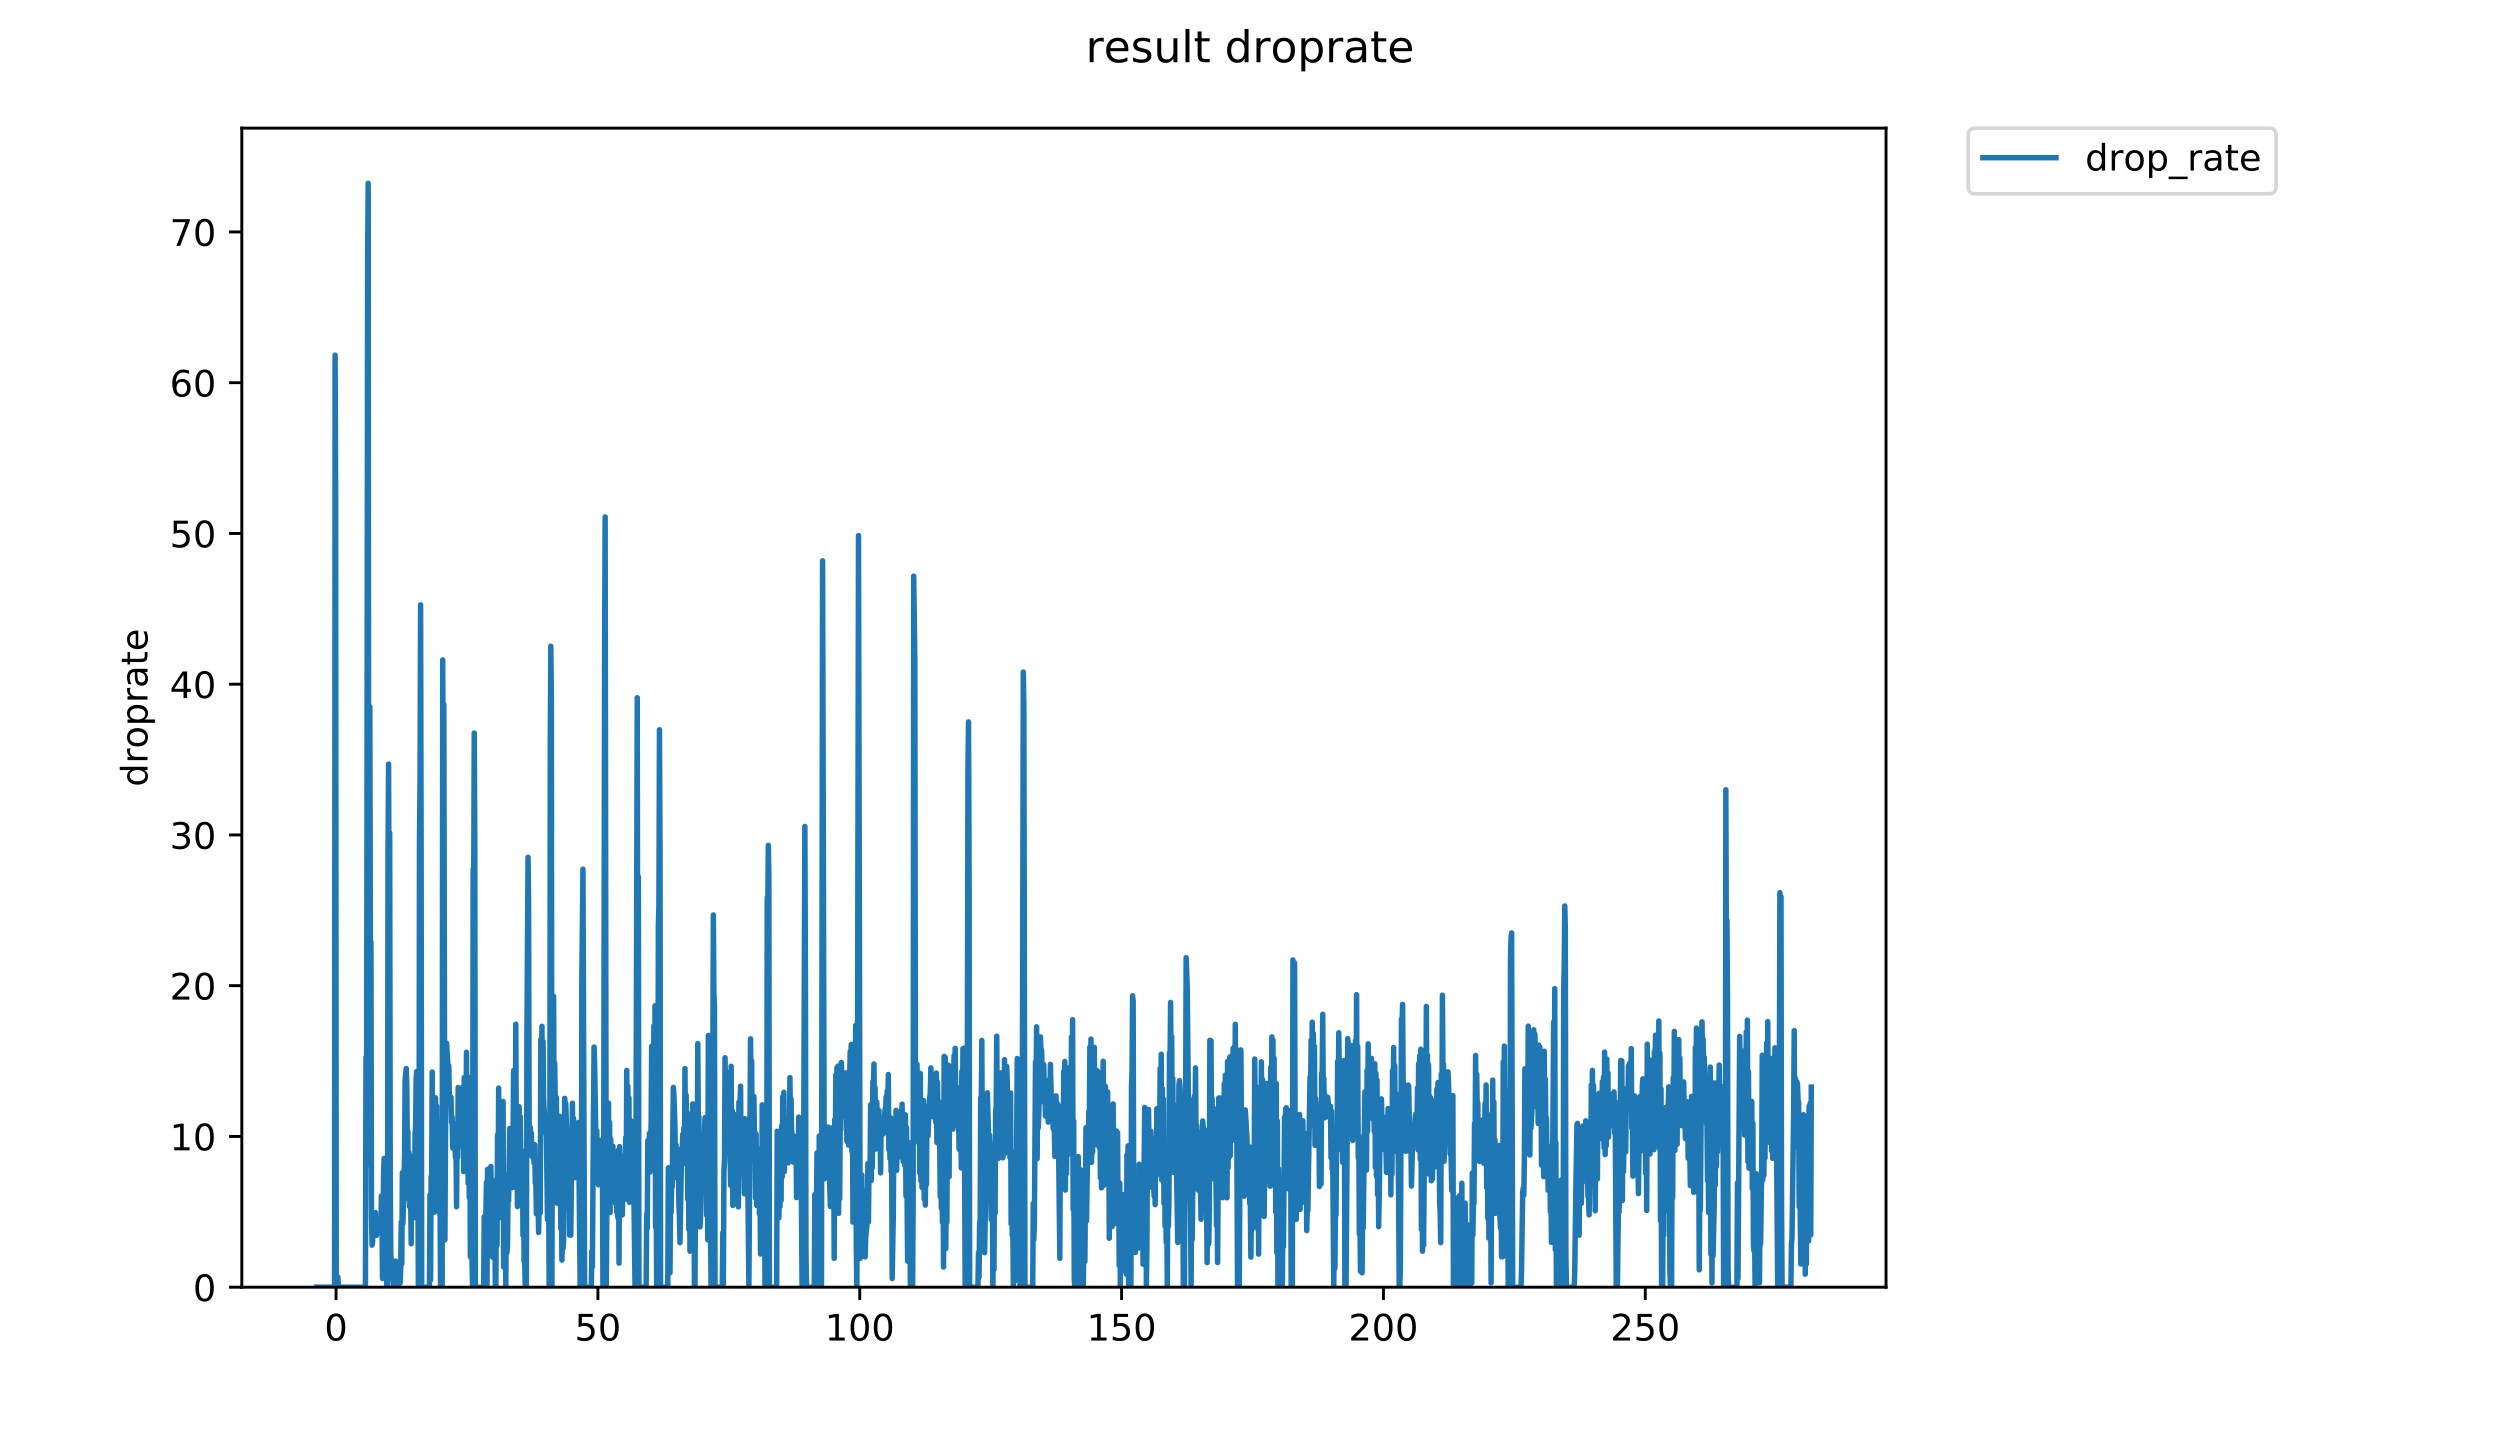 <?xml version="1.0" encoding="utf-8" standalone="no"?>
<!DOCTYPE svg PUBLIC "-//W3C//DTD SVG 1.1//EN"
  "http://www.w3.org/Graphics/SVG/1.1/DTD/svg11.dtd">
<!-- Created with matplotlib (https://matplotlib.org/) -->
<svg height="396pt" version="1.1" viewBox="0 0 684 396" width="684pt" xmlns="http://www.w3.org/2000/svg" xmlns:xlink="http://www.w3.org/1999/xlink">
 <defs>
  <style type="text/css">
*{stroke-linecap:butt;stroke-linejoin:round;}
  </style>
 </defs>
 <g id="figure_1">
  <g id="patch_1">
   <path d="M 0 396 
L 684 396 
L 684 0 
L 0 0 
z
" style="fill:#ffffff;"/>
  </g>
  <g id="axes_1">
   <g id="patch_2">
    <path d="M 66.159 352.174 
L 516.019 352.174 
L 516.019 35.062 
L 66.159 35.062 
z
" style="fill:#ffffff;"/>
   </g>
   <g id="matplotlib.axis_1">
    <g id="xtick_1">
     <g id="line2d_1">
      <defs>
       <path d="M 0 0 
L 0 3.5 
" id="m657ccd8688" style="stroke:#000000;stroke-width:0.8;"/>
      </defs>
      <g>
       <use style="stroke:#000000;stroke-width:0.8;" x="91.944" xlink:href="#m657ccd8688" y="352.174"/>
      </g>
     </g>
     <g id="text_1">
      <!-- 0 -->
      <defs>
       <path d="M 31.781 66.406 
Q 24.172 66.406 20.328 58.906 
Q 16.5 51.422 16.5 36.375 
Q 16.5 21.391 20.328 13.891 
Q 24.172 6.391 31.781 6.391 
Q 39.453 6.391 43.281 13.891 
Q 47.125 21.391 47.125 36.375 
Q 47.125 51.422 43.281 58.906 
Q 39.453 66.406 31.781 66.406 
z
M 31.781 74.219 
Q 44.047 74.219 50.516 64.516 
Q 56.984 54.828 56.984 36.375 
Q 56.984 17.969 50.516 8.266 
Q 44.047 -1.422 31.781 -1.422 
Q 19.531 -1.422 13.062 8.266 
Q 6.594 17.969 6.594 36.375 
Q 6.594 54.828 13.062 64.516 
Q 19.531 74.219 31.781 74.219 
z
" id="DejaVuSans-48"/>
      </defs>
      <g transform="translate(88.762 366.773)scale(0.1 -0.1)">
       <use xlink:href="#DejaVuSans-48"/>
      </g>
     </g>
    </g>
    <g id="xtick_2">
     <g id="line2d_2">
      <g>
       <use style="stroke:#000000;stroke-width:0.8;" x="163.585" xlink:href="#m657ccd8688" y="352.174"/>
      </g>
     </g>
     <g id="text_2">
      <!-- 50 -->
      <defs>
       <path d="M 10.797 72.906 
L 49.516 72.906 
L 49.516 64.594 
L 19.828 64.594 
L 19.828 46.734 
Q 21.969 47.469 24.109 47.828 
Q 26.266 48.188 28.422 48.188 
Q 40.625 48.188 47.75 41.5 
Q 54.891 34.812 54.891 23.391 
Q 54.891 11.625 47.562 5.094 
Q 40.234 -1.422 26.906 -1.422 
Q 22.312 -1.422 17.547 -0.641 
Q 12.797 0.141 7.719 1.703 
L 7.719 11.625 
Q 12.109 9.234 16.797 8.062 
Q 21.484 6.891 26.703 6.891 
Q 35.156 6.891 40.078 11.328 
Q 45.016 15.766 45.016 23.391 
Q 45.016 31 40.078 35.438 
Q 35.156 39.891 26.703 39.891 
Q 22.75 39.891 18.812 39.016 
Q 14.891 38.141 10.797 36.281 
z
" id="DejaVuSans-53"/>
      </defs>
      <g transform="translate(157.222 366.773)scale(0.1 -0.1)">
       <use xlink:href="#DejaVuSans-53"/>
       <use x="63.623" xlink:href="#DejaVuSans-48"/>
      </g>
     </g>
    </g>
    <g id="xtick_3">
     <g id="line2d_3">
      <g>
       <use style="stroke:#000000;stroke-width:0.8;" x="235.226" xlink:href="#m657ccd8688" y="352.174"/>
      </g>
     </g>
     <g id="text_3">
      <!-- 100 -->
      <defs>
       <path d="M 12.406 8.297 
L 28.516 8.297 
L 28.516 63.922 
L 10.984 60.406 
L 10.984 69.391 
L 28.422 72.906 
L 38.281 72.906 
L 38.281 8.297 
L 54.391 8.297 
L 54.391 0 
L 12.406 0 
z
" id="DejaVuSans-49"/>
      </defs>
      <g transform="translate(225.682 366.773)scale(0.1 -0.1)">
       <use xlink:href="#DejaVuSans-49"/>
       <use x="63.623" xlink:href="#DejaVuSans-48"/>
       <use x="127.246" xlink:href="#DejaVuSans-48"/>
      </g>
     </g>
    </g>
    <g id="xtick_4">
     <g id="line2d_4">
      <g>
       <use style="stroke:#000000;stroke-width:0.8;" x="306.866" xlink:href="#m657ccd8688" y="352.174"/>
      </g>
     </g>
     <g id="text_4">
      <!-- 150 -->
      <g transform="translate(297.323 366.773)scale(0.1 -0.1)">
       <use xlink:href="#DejaVuSans-49"/>
       <use x="63.623" xlink:href="#DejaVuSans-53"/>
       <use x="127.246" xlink:href="#DejaVuSans-48"/>
      </g>
     </g>
    </g>
    <g id="xtick_5">
     <g id="line2d_5">
      <g>
       <use style="stroke:#000000;stroke-width:0.8;" x="378.507" xlink:href="#m657ccd8688" y="352.174"/>
      </g>
     </g>
     <g id="text_5">
      <!-- 200 -->
      <defs>
       <path d="M 19.188 8.297 
L 53.609 8.297 
L 53.609 0 
L 7.328 0 
L 7.328 8.297 
Q 12.938 14.109 22.625 23.891 
Q 32.328 33.688 34.812 36.531 
Q 39.547 41.844 41.422 45.531 
Q 43.312 49.219 43.312 52.781 
Q 43.312 58.594 39.234 62.25 
Q 35.156 65.922 28.609 65.922 
Q 23.969 65.922 18.812 64.312 
Q 13.672 62.703 7.812 59.422 
L 7.812 69.391 
Q 13.766 71.781 18.938 73 
Q 24.125 74.219 28.422 74.219 
Q 39.75 74.219 46.484 68.547 
Q 53.219 62.891 53.219 53.422 
Q 53.219 48.922 51.531 44.891 
Q 49.859 40.875 45.406 35.406 
Q 44.188 33.984 37.641 27.219 
Q 31.109 20.453 19.188 8.297 
z
" id="DejaVuSans-50"/>
      </defs>
      <g transform="translate(368.964 366.773)scale(0.1 -0.1)">
       <use xlink:href="#DejaVuSans-50"/>
       <use x="63.623" xlink:href="#DejaVuSans-48"/>
       <use x="127.246" xlink:href="#DejaVuSans-48"/>
      </g>
     </g>
    </g>
    <g id="xtick_6">
     <g id="line2d_6">
      <g>
       <use style="stroke:#000000;stroke-width:0.8;" x="450.148" xlink:href="#m657ccd8688" y="352.174"/>
      </g>
     </g>
     <g id="text_6">
      <!-- 250 -->
      <g transform="translate(440.604 366.773)scale(0.1 -0.1)">
       <use xlink:href="#DejaVuSans-50"/>
       <use x="63.623" xlink:href="#DejaVuSans-53"/>
       <use x="127.246" xlink:href="#DejaVuSans-48"/>
      </g>
     </g>
    </g>
   </g>
   <g id="matplotlib.axis_2">
    <g id="ytick_1">
     <g id="line2d_7">
      <defs>
       <path d="M 0 0 
L -3.5 0 
" id="m6b5e412cd4" style="stroke:#000000;stroke-width:0.8;"/>
      </defs>
      <g>
       <use style="stroke:#000000;stroke-width:0.8;" x="66.159" xlink:href="#m6b5e412cd4" y="352.174"/>
      </g>
     </g>
     <g id="text_7">
      <!-- 0 -->
      <g transform="translate(52.796 355.973)scale(0.1 -0.1)">
       <use xlink:href="#DejaVuSans-48"/>
      </g>
     </g>
    </g>
    <g id="ytick_2">
     <g id="line2d_8">
      <g>
       <use style="stroke:#000000;stroke-width:0.8;" x="66.159" xlink:href="#m6b5e412cd4" y="310.93"/>
      </g>
     </g>
     <g id="text_8">
      <!-- 10 -->
      <g transform="translate(46.434 314.729)scale(0.1 -0.1)">
       <use xlink:href="#DejaVuSans-49"/>
       <use x="63.623" xlink:href="#DejaVuSans-48"/>
      </g>
     </g>
    </g>
    <g id="ytick_3">
     <g id="line2d_9">
      <g>
       <use style="stroke:#000000;stroke-width:0.8;" x="66.159" xlink:href="#m6b5e412cd4" y="269.685"/>
      </g>
     </g>
     <g id="text_9">
      <!-- 20 -->
      <g transform="translate(46.434 273.484)scale(0.1 -0.1)">
       <use xlink:href="#DejaVuSans-50"/>
       <use x="63.623" xlink:href="#DejaVuSans-48"/>
      </g>
     </g>
    </g>
    <g id="ytick_4">
     <g id="line2d_10">
      <g>
       <use style="stroke:#000000;stroke-width:0.8;" x="66.159" xlink:href="#m6b5e412cd4" y="228.441"/>
      </g>
     </g>
     <g id="text_10">
      <!-- 30 -->
      <defs>
       <path d="M 40.578 39.312 
Q 47.656 37.797 51.625 33 
Q 55.609 28.219 55.609 21.188 
Q 55.609 10.406 48.188 4.484 
Q 40.766 -1.422 27.094 -1.422 
Q 22.516 -1.422 17.656 -0.516 
Q 12.797 0.391 7.625 2.203 
L 7.625 11.719 
Q 11.719 9.328 16.594 8.109 
Q 21.484 6.891 26.812 6.891 
Q 36.078 6.891 40.938 10.547 
Q 45.797 14.203 45.797 21.188 
Q 45.797 27.641 41.281 31.266 
Q 36.766 34.906 28.719 34.906 
L 20.219 34.906 
L 20.219 43.016 
L 29.109 43.016 
Q 36.375 43.016 40.234 45.922 
Q 44.094 48.828 44.094 54.297 
Q 44.094 59.906 40.109 62.906 
Q 36.141 65.922 28.719 65.922 
Q 24.656 65.922 20.016 65.031 
Q 15.375 64.156 9.812 62.312 
L 9.812 71.094 
Q 15.438 72.656 20.344 73.438 
Q 25.25 74.219 29.594 74.219 
Q 40.828 74.219 47.359 69.109 
Q 53.906 64.016 53.906 55.328 
Q 53.906 49.266 50.438 45.094 
Q 46.969 40.922 40.578 39.312 
z
" id="DejaVuSans-51"/>
      </defs>
      <g transform="translate(46.434 232.24)scale(0.1 -0.1)">
       <use xlink:href="#DejaVuSans-51"/>
       <use x="63.623" xlink:href="#DejaVuSans-48"/>
      </g>
     </g>
    </g>
    <g id="ytick_5">
     <g id="line2d_11">
      <g>
       <use style="stroke:#000000;stroke-width:0.8;" x="66.159" xlink:href="#m6b5e412cd4" y="187.196"/>
      </g>
     </g>
     <g id="text_11">
      <!-- 40 -->
      <defs>
       <path d="M 37.797 64.312 
L 12.891 25.391 
L 37.797 25.391 
z
M 35.203 72.906 
L 47.609 72.906 
L 47.609 25.391 
L 58.016 25.391 
L 58.016 17.188 
L 47.609 17.188 
L 47.609 0 
L 37.797 0 
L 37.797 17.188 
L 4.891 17.188 
L 4.891 26.703 
z
" id="DejaVuSans-52"/>
      </defs>
      <g transform="translate(46.434 190.995)scale(0.1 -0.1)">
       <use xlink:href="#DejaVuSans-52"/>
       <use x="63.623" xlink:href="#DejaVuSans-48"/>
      </g>
     </g>
    </g>
    <g id="ytick_6">
     <g id="line2d_12">
      <g>
       <use style="stroke:#000000;stroke-width:0.8;" x="66.159" xlink:href="#m6b5e412cd4" y="145.952"/>
      </g>
     </g>
     <g id="text_12">
      <!-- 50 -->
      <g transform="translate(46.434 149.751)scale(0.1 -0.1)">
       <use xlink:href="#DejaVuSans-53"/>
       <use x="63.623" xlink:href="#DejaVuSans-48"/>
      </g>
     </g>
    </g>
    <g id="ytick_7">
     <g id="line2d_13">
      <g>
       <use style="stroke:#000000;stroke-width:0.8;" x="66.159" xlink:href="#m6b5e412cd4" y="104.707"/>
      </g>
     </g>
     <g id="text_13">
      <!-- 60 -->
      <defs>
       <path d="M 33.016 40.375 
Q 26.375 40.375 22.484 35.828 
Q 18.609 31.297 18.609 23.391 
Q 18.609 15.531 22.484 10.953 
Q 26.375 6.391 33.016 6.391 
Q 39.656 6.391 43.531 10.953 
Q 47.406 15.531 47.406 23.391 
Q 47.406 31.297 43.531 35.828 
Q 39.656 40.375 33.016 40.375 
z
M 52.594 71.297 
L 52.594 62.312 
Q 48.875 64.062 45.094 64.984 
Q 41.312 65.922 37.594 65.922 
Q 27.828 65.922 22.672 59.328 
Q 17.531 52.734 16.797 39.406 
Q 19.672 43.656 24.016 45.922 
Q 28.375 48.188 33.594 48.188 
Q 44.578 48.188 50.953 41.516 
Q 57.328 34.859 57.328 23.391 
Q 57.328 12.156 50.688 5.359 
Q 44.047 -1.422 33.016 -1.422 
Q 20.359 -1.422 13.672 8.266 
Q 6.984 17.969 6.984 36.375 
Q 6.984 53.656 15.188 63.938 
Q 23.391 74.219 37.203 74.219 
Q 40.922 74.219 44.703 73.484 
Q 48.484 72.75 52.594 71.297 
z
" id="DejaVuSans-54"/>
      </defs>
      <g transform="translate(46.434 108.506)scale(0.1 -0.1)">
       <use xlink:href="#DejaVuSans-54"/>
       <use x="63.623" xlink:href="#DejaVuSans-48"/>
      </g>
     </g>
    </g>
    <g id="ytick_8">
     <g id="line2d_14">
      <g>
       <use style="stroke:#000000;stroke-width:0.8;" x="66.159" xlink:href="#m6b5e412cd4" y="63.463"/>
      </g>
     </g>
     <g id="text_14">
      <!-- 70 -->
      <defs>
       <path d="M 8.203 72.906 
L 55.078 72.906 
L 55.078 68.703 
L 28.609 0 
L 18.312 0 
L 43.219 64.594 
L 8.203 64.594 
z
" id="DejaVuSans-55"/>
      </defs>
      <g transform="translate(46.434 67.262)scale(0.1 -0.1)">
       <use xlink:href="#DejaVuSans-55"/>
       <use x="63.623" xlink:href="#DejaVuSans-48"/>
      </g>
     </g>
    </g>
    <g id="text_15">
     <!-- droprate -->
     <defs>
      <path d="M 45.406 46.391 
L 45.406 75.984 
L 54.391 75.984 
L 54.391 0 
L 45.406 0 
L 45.406 8.203 
Q 42.578 3.328 38.25 0.953 
Q 33.938 -1.422 27.875 -1.422 
Q 17.969 -1.422 11.734 6.484 
Q 5.516 14.406 5.516 27.297 
Q 5.516 40.188 11.734 48.094 
Q 17.969 56 27.875 56 
Q 33.938 56 38.25 53.625 
Q 42.578 51.266 45.406 46.391 
z
M 14.797 27.297 
Q 14.797 17.391 18.875 11.75 
Q 22.953 6.109 30.078 6.109 
Q 37.203 6.109 41.297 11.75 
Q 45.406 17.391 45.406 27.297 
Q 45.406 37.203 41.297 42.844 
Q 37.203 48.484 30.078 48.484 
Q 22.953 48.484 18.875 42.844 
Q 14.797 37.203 14.797 27.297 
z
" id="DejaVuSans-100"/>
      <path d="M 41.109 46.297 
Q 39.594 47.172 37.812 47.578 
Q 36.031 48 33.891 48 
Q 26.266 48 22.188 43.047 
Q 18.109 38.094 18.109 28.812 
L 18.109 0 
L 9.078 0 
L 9.078 54.688 
L 18.109 54.688 
L 18.109 46.188 
Q 20.953 51.172 25.484 53.578 
Q 30.031 56 36.531 56 
Q 37.453 56 38.578 55.875 
Q 39.703 55.766 41.062 55.516 
z
" id="DejaVuSans-114"/>
      <path d="M 30.609 48.391 
Q 23.391 48.391 19.188 42.75 
Q 14.984 37.109 14.984 27.297 
Q 14.984 17.484 19.156 11.844 
Q 23.344 6.203 30.609 6.203 
Q 37.797 6.203 41.984 11.859 
Q 46.188 17.531 46.188 27.297 
Q 46.188 37.016 41.984 42.703 
Q 37.797 48.391 30.609 48.391 
z
M 30.609 56 
Q 42.328 56 49.016 48.375 
Q 55.719 40.766 55.719 27.297 
Q 55.719 13.875 49.016 6.219 
Q 42.328 -1.422 30.609 -1.422 
Q 18.844 -1.422 12.172 6.219 
Q 5.516 13.875 5.516 27.297 
Q 5.516 40.766 12.172 48.375 
Q 18.844 56 30.609 56 
z
" id="DejaVuSans-111"/>
      <path d="M 18.109 8.203 
L 18.109 -20.797 
L 9.078 -20.797 
L 9.078 54.688 
L 18.109 54.688 
L 18.109 46.391 
Q 20.953 51.266 25.266 53.625 
Q 29.594 56 35.594 56 
Q 45.562 56 51.781 48.094 
Q 58.016 40.188 58.016 27.297 
Q 58.016 14.406 51.781 6.484 
Q 45.562 -1.422 35.594 -1.422 
Q 29.594 -1.422 25.266 0.953 
Q 20.953 3.328 18.109 8.203 
z
M 48.688 27.297 
Q 48.688 37.203 44.609 42.844 
Q 40.531 48.484 33.406 48.484 
Q 26.266 48.484 22.188 42.844 
Q 18.109 37.203 18.109 27.297 
Q 18.109 17.391 22.188 11.75 
Q 26.266 6.109 33.406 6.109 
Q 40.531 6.109 44.609 11.75 
Q 48.688 17.391 48.688 27.297 
z
" id="DejaVuSans-112"/>
      <path d="M 34.281 27.484 
Q 23.391 27.484 19.188 25 
Q 14.984 22.516 14.984 16.5 
Q 14.984 11.719 18.141 8.906 
Q 21.297 6.109 26.703 6.109 
Q 34.188 6.109 38.703 11.406 
Q 43.219 16.703 43.219 25.484 
L 43.219 27.484 
z
M 52.203 31.203 
L 52.203 0 
L 43.219 0 
L 43.219 8.297 
Q 40.141 3.328 35.547 0.953 
Q 30.953 -1.422 24.312 -1.422 
Q 15.922 -1.422 10.953 3.297 
Q 6 8.016 6 15.922 
Q 6 25.141 12.172 29.828 
Q 18.359 34.516 30.609 34.516 
L 43.219 34.516 
L 43.219 35.406 
Q 43.219 41.609 39.141 45 
Q 35.062 48.391 27.688 48.391 
Q 23 48.391 18.547 47.266 
Q 14.109 46.141 10.016 43.891 
L 10.016 52.203 
Q 14.938 54.109 19.578 55.047 
Q 24.219 56 28.609 56 
Q 40.484 56 46.344 49.844 
Q 52.203 43.703 52.203 31.203 
z
" id="DejaVuSans-97"/>
      <path d="M 18.312 70.219 
L 18.312 54.688 
L 36.812 54.688 
L 36.812 47.703 
L 18.312 47.703 
L 18.312 18.016 
Q 18.312 11.328 20.141 9.422 
Q 21.969 7.516 27.594 7.516 
L 36.812 7.516 
L 36.812 0 
L 27.594 0 
Q 17.188 0 13.234 3.875 
Q 9.281 7.766 9.281 18.016 
L 9.281 47.703 
L 2.688 47.703 
L 2.688 54.688 
L 9.281 54.688 
L 9.281 70.219 
z
" id="DejaVuSans-116"/>
      <path d="M 56.203 29.594 
L 56.203 25.203 
L 14.891 25.203 
Q 15.484 15.922 20.484 11.062 
Q 25.484 6.203 34.422 6.203 
Q 39.594 6.203 44.453 7.469 
Q 49.312 8.734 54.109 11.281 
L 54.109 2.781 
Q 49.266 0.734 44.188 -0.344 
Q 39.109 -1.422 33.891 -1.422 
Q 20.797 -1.422 13.156 6.188 
Q 5.516 13.812 5.516 26.812 
Q 5.516 40.234 12.766 48.109 
Q 20.016 56 32.328 56 
Q 43.359 56 49.781 48.891 
Q 56.203 41.797 56.203 29.594 
z
M 47.219 32.234 
Q 47.125 39.594 43.094 43.984 
Q 39.062 48.391 32.422 48.391 
Q 24.906 48.391 20.391 44.141 
Q 15.875 39.891 15.188 32.172 
z
" id="DejaVuSans-101"/>
     </defs>
     <g transform="translate(40.354 215.236)rotate(-90)scale(0.1 -0.1)">
      <use xlink:href="#DejaVuSans-100"/>
      <use x="63.477" xlink:href="#DejaVuSans-114"/>
      <use x="104.559" xlink:href="#DejaVuSans-111"/>
      <use x="165.74" xlink:href="#DejaVuSans-112"/>
      <use x="229.217" xlink:href="#DejaVuSans-114"/>
      <use x="270.33" xlink:href="#DejaVuSans-97"/>
      <use x="331.609" xlink:href="#DejaVuSans-116"/>
      <use x="370.818" xlink:href="#DejaVuSans-101"/>
     </g>
    </g>
   </g>
   <g id="line2d_15">
    <path clip-path="url(#pb2a115e05f)" d="M 86.607 352.174 
L 91.532 352.174 
L 91.683 97.187 
L 91.834 135.348 
L 91.986 352.174 
L 92.137 350.991 
L 92.288 352.174 
L 92.438 349.398 
L 92.59 352.174 
L 99.982 352.174 
L 100.133 289.239 
L 100.283 318.861 
L 100.584 71.537 
L 100.735 50.163 
L 100.885 276.453 
L 101.036 247.181 
L 101.186 193.389 
L 101.336 260.564 
L 101.487 257.697 
L 101.637 331.155 
L 101.787 340.673 
L 101.938 339.88 
L 102.089 334.053 
L 102.241 332.515 
L 102.392 335.534 
L 102.695 331.748 
L 102.998 337.993 
L 103.148 334.379 
L 103.45 335.992 
L 103.601 335.992 
L 103.753 335.629 
L 103.903 333.157 
L 104.054 336.326 
L 104.204 335.914 
L 104.355 327.214 
L 104.505 333.966 
L 104.657 349.808 
L 104.958 320.539 
L 105.109 316.946 
L 105.41 330.362 
L 105.56 327.214 
L 105.711 348.719 
L 105.862 352.174 
L 106.012 352.174 
L 106.163 233.146 
L 106.315 209.057 
L 106.465 254.406 
L 106.616 227.887 
L 106.766 321.667 
L 106.917 343.053 
L 107.218 347.024 
L 107.369 347.415 
L 107.67 352.174 
L 107.821 352.174 
L 107.972 347.816 
L 108.123 348.216 
L 108.273 345.043 
L 108.423 352.174 
L 108.725 348.216 
L 108.875 352.174 
L 109.025 352.174 
L 109.177 348.625 
L 109.328 350.589 
L 109.481 351 
L 109.634 347.106 
L 109.785 334.362 
L 109.935 345.829 
L 110.085 320.844 
L 110.236 334.791 
L 110.689 316.223 
L 110.84 295.517 
L 111.141 292.348 
L 111.292 296.865 
L 111.443 313.78 
L 111.594 309.467 
L 111.744 328.052 
L 111.895 315.327 
L 112.047 330.135 
L 112.198 325.071 
L 112.349 326.89 
L 112.5 340.288 
L 112.65 316.516 
L 112.801 316.55 
L 112.951 324.044 
L 113.102 325.654 
L 113.253 324.493 
L 113.404 333.157 
L 113.555 310.257 
L 113.707 308.305 
L 113.857 295.121 
L 114.008 293.197 
L 114.159 315.327 
L 114.309 318.367 
L 114.465 352.174 
L 114.618 352.174 
L 114.769 230.056 
L 114.923 213.914 
L 115.074 165.489 
L 115.224 233.542 
L 115.375 352.174 
L 117.496 352.174 
L 117.648 326.89 
L 117.798 350.201 
L 117.951 321.928 
L 118.102 321.813 
L 118.253 293.31 
L 118.404 329.282 
L 118.555 318.957 
L 118.706 331.69 
L 118.856 309.384 
L 119.007 323.279 
L 119.158 300.371 
L 119.309 314.321 
L 119.461 302.634 
L 119.612 319.717 
L 119.762 307.007 
L 119.913 331.611 
L 120.064 318.134 
L 120.215 325.336 
L 120.366 319.744 
L 120.522 352.174 
L 120.976 352.174 
L 121.127 180.553 
L 121.277 229.352 
L 121.428 192.748 
L 121.73 339.199 
L 122.032 285.74 
L 122.183 285.409 
L 122.638 293.197 
L 122.79 291.625 
L 122.942 300.03 
L 123.093 300.026 
L 123.245 301.943 
L 123.396 300.225 
L 123.548 307.045 
L 123.699 305.601 
L 123.852 314.108 
L 124.003 313.963 
L 124.154 307.66 
L 124.305 307.532 
L 124.607 316.788 
L 124.758 312.95 
L 124.91 330.156 
L 125.062 309.711 
L 125.213 316.619 
L 125.364 297.551 
L 125.665 307.051 
L 125.816 306.829 
L 125.968 309.277 
L 126.118 300.421 
L 126.269 312.196 
L 126.421 305.43 
L 126.573 313.789 
L 126.725 297.313 
L 126.876 320.539 
L 127.026 294.835 
L 127.177 317.804 
L 127.328 297.999 
L 127.479 315.759 
L 127.63 287.902 
L 127.781 315.794 
L 127.932 294.55 
L 128.083 323.757 
L 128.233 303.045 
L 128.384 327.586 
L 128.534 303.395 
L 128.685 343.846 
L 128.835 331.155 
L 129.299 352.174 
L 129.451 237.759 
L 129.602 244.031 
L 129.753 200.575 
L 129.903 229.31 
L 130.054 352.174 
L 132.331 352.174 
L 132.482 332.908 
L 132.634 349.815 
L 132.786 334.532 
L 132.938 332.103 
L 133.09 323.554 
L 133.242 352.174 
L 133.394 319.933 
L 133.696 330.425 
L 133.848 325.856 
L 134 329.806 
L 134.303 319.147 
L 134.455 331.375 
L 134.608 331.415 
L 134.759 343.925 
L 134.911 324.652 
L 135.065 325.715 
L 135.369 331.924 
L 135.52 352.174 
L 135.671 352.174 
L 135.823 322.623 
L 135.974 340.772 
L 136.126 310.457 
L 136.277 330.529 
L 136.428 297.708 
L 136.579 333.175 
L 136.731 321.083 
L 136.882 330.549 
L 137.034 311.599 
L 137.185 330.922 
L 137.337 305.779 
L 137.488 322.912 
L 137.639 301.357 
L 137.791 346.664 
L 137.942 330.82 
L 138.093 341.507 
L 138.244 333.659 
L 138.396 352.174 
L 138.547 321.477 
L 138.698 342.684 
L 138.85 340.75 
L 139.001 326.593 
L 139.153 328.583 
L 139.455 308.759 
L 139.607 320.235 
L 139.758 320.964 
L 140.06 316.653 
L 140.212 324.941 
L 140.363 313.458 
L 140.514 292.917 
L 140.665 321.667 
L 140.817 312.539 
L 140.968 317.475 
L 141.12 280.222 
L 141.271 316.327 
L 141.423 302.586 
L 141.574 330.114 
L 141.726 305.69 
L 141.877 323.335 
L 142.028 302.791 
L 142.179 314.393 
L 142.33 305.512 
L 142.482 319.571 
L 142.633 318.328 
L 142.785 326.175 
L 142.936 314.931 
L 143.087 338.033 
L 143.239 321.143 
L 143.39 345.077 
L 143.542 343.91 
L 143.698 352.174 
L 144.01 352.174 
L 144.166 283.176 
L 144.474 234.557 
L 144.626 248.965 
L 144.779 310.462 
L 144.932 310.112 
L 145.084 308.406 
L 145.235 312.706 
L 145.386 310.064 
L 145.538 316.361 
L 145.689 315.18 
L 145.841 315.18 
L 146.144 318.296 
L 146.296 313.212 
L 146.449 323.716 
L 146.599 322.121 
L 146.751 332.103 
L 146.903 322.293 
L 147.054 328.19 
L 147.206 326.593 
L 147.357 337.205 
L 147.661 321.535 
L 147.813 331.807 
L 147.968 284.333 
L 148.123 296.282 
L 148.278 280.797 
L 148.431 305.482 
L 148.582 284.949 
L 148.733 300.619 
L 149.188 310.064 
L 149.34 305.296 
L 149.491 310.732 
L 149.794 333.73 
L 149.946 320.69 
L 150.098 323.338 
L 150.25 352.174 
L 150.402 352.174 
L 150.554 204.087 
L 150.706 176.816 
L 150.857 191.691 
L 151.009 352.174 
L 151.161 280.291 
L 151.312 292.861 
L 151.464 272.6 
L 151.616 306.609 
L 151.768 290.897 
L 152.071 313.286 
L 152.223 300.275 
L 152.524 329.239 
L 152.676 317.541 
L 152.828 318.754 
L 152.98 317.574 
L 153.131 305.43 
L 153.435 336.084 
L 153.588 330.281 
L 153.741 344.76 
L 153.892 336.402 
L 154.044 341.579 
L 154.194 339.52 
L 154.497 300.52 
L 154.649 301.991 
L 154.8 302.001 
L 155.254 316.653 
L 155.404 316.223 
L 155.555 330.8 
L 155.706 320.478 
L 155.856 337.925 
L 156.008 323.362 
L 156.159 337.966 
L 156.612 301.857 
L 156.763 318.658 
L 156.914 305.952 
L 157.065 314.715 
L 157.217 312.894 
L 157.368 322.207 
L 157.518 311.723 
L 157.669 314.212 
L 157.821 309.277 
L 157.972 310.378 
L 158.123 316.653 
L 158.274 307.094 
L 158.736 352.174 
L 159.04 352.174 
L 159.191 267.469 
L 159.496 237.825 
L 159.949 352.174 
L 161.776 352.174 
L 161.927 342.279 
L 162.077 346.633 
L 162.382 303.139 
L 162.533 286.468 
L 162.684 290.763 
L 163.135 317.738 
L 163.286 309.426 
L 163.437 322.063 
L 163.588 315.363 
L 163.739 324.152 
L 163.89 312.463 
L 164.042 319.509 
L 164.194 315.574 
L 164.345 317.114 
L 164.496 311.955 
L 164.647 320.599 
L 164.801 314.095 
L 164.961 352.174 
L 165.115 352.174 
L 165.417 178.782 
L 165.569 141.43 
L 165.873 352.174 
L 166.176 309.751 
L 166.328 307.437 
L 166.48 301.799 
L 166.631 322.601 
L 166.782 307.094 
L 166.934 331.729 
L 167.085 311.638 
L 167.236 328.865 
L 167.387 320.964 
L 167.539 324.652 
L 167.69 313.569 
L 167.842 322.686 
L 167.993 317.114 
L 168.297 322.293 
L 168.448 329.348 
L 168.6 320.75 
L 168.751 331.591 
L 168.902 331.611 
L 169.055 333.126 
L 169.206 314.679 
L 169.361 345.591 
L 169.512 313.716 
L 169.663 326.075 
L 169.965 316.189 
L 170.266 332.383 
L 170.569 319.748 
L 171.022 328.075 
L 171.174 311.322 
L 171.325 328.029 
L 171.475 292.858 
L 171.626 319.654 
L 171.777 297.155 
L 171.928 319.384 
L 172.079 300.322 
L 172.23 328.932 
L 172.381 315.074 
L 172.533 327.38 
L 172.684 306.695 
L 172.836 323.499 
L 172.988 311.245 
L 173.14 320.75 
L 173.291 315.215 
L 173.746 352.174 
L 173.898 352.174 
L 174.353 190.903 
L 174.504 306.565 
L 174.656 239.904 
L 174.808 352.174 
L 176.783 352.174 
L 176.935 332.16 
L 177.087 336.084 
L 177.239 312.07 
L 177.39 319.084 
L 177.693 310.064 
L 177.845 320.66 
L 178.147 307.489 
L 178.299 286.246 
L 178.45 314.429 
L 178.602 289.205 
L 178.754 306.915 
L 178.905 280.616 
L 179.057 318.722 
L 179.209 275.184 
L 179.361 335.676 
L 179.512 320.66 
L 179.664 352.174 
L 179.971 352.174 
L 180.125 253.234 
L 180.278 247.802 
L 180.43 199.664 
L 180.582 232.254 
L 180.734 352.174 
L 182.703 352.174 
L 182.855 319.509 
L 183.007 332.496 
L 183.158 321.083 
L 183.31 348.242 
L 183.462 328.977 
L 183.613 331.729 
L 183.765 324.205 
L 183.917 324.756 
L 184.221 297.522 
L 184.373 299.297 
L 184.677 308.573 
L 184.828 321.506 
L 184.98 313.249 
L 185.132 322.235 
L 185.283 321.813 
L 185.435 318 
L 185.586 317.215 
L 185.738 329.784 
L 185.89 332.515 
L 186.042 340.009 
L 186.497 314.108 
L 186.651 315.175 
L 186.802 310.338 
L 186.954 315.321 
L 187.106 308.614 
L 187.257 318.296 
L 187.409 292.354 
L 187.561 316.788 
L 187.713 299.588 
L 187.864 308.18 
L 188.015 304.463 
L 188.167 328.075 
L 188.318 310.89 
L 188.47 336.432 
L 188.621 304.948 
L 188.773 342.316 
L 188.923 330.861 
L 189.075 335.186 
L 189.226 319.415 
L 189.378 318.033 
L 189.53 302.038 
L 189.681 328.425 
L 189.833 305.038 
L 189.986 352.174 
L 190.144 352.174 
L 190.306 320.767 
L 190.459 334.681 
L 190.61 311.792 
L 190.762 319.116 
L 190.915 285.524 
L 191.065 307.575 
L 191.217 305.519 
L 191.369 332.122 
L 191.521 335.692 
L 191.673 332.908 
L 191.976 317.869 
L 192.128 316.429 
L 192.28 316.327 
L 192.431 311.561 
L 192.582 314.786 
L 192.886 305.779 
L 193.037 314.036 
L 193.189 310.064 
L 193.341 332.515 
L 193.493 310.537 
L 193.644 339.199 
L 193.797 283.303 
L 193.949 325.881 
L 194.099 294.89 
L 194.252 333.695 
L 194.406 337.817 
L 194.561 352.174 
L 194.719 352.174 
L 194.87 337.563 
L 195.173 250.346 
L 195.324 271.659 
L 195.476 275.258 
L 195.628 352.174 
L 197.614 352.174 
L 197.766 337.248 
L 197.918 351.389 
L 198.069 320.387 
L 198.221 317.442 
L 198.373 289.385 
L 198.525 304.298 
L 198.677 293.253 
L 198.828 314.465 
L 198.98 297.967 
L 199.132 312.184 
L 199.284 298.702 
L 199.437 312.298 
L 199.588 307.223 
L 199.891 324.285 
L 200.043 291.74 
L 200.194 321.928 
L 200.346 303.859 
L 200.498 329.806 
L 200.65 327.727 
L 200.953 304.948 
L 201.408 313.286 
L 201.56 309.751 
L 201.711 308.924 
L 201.863 312.184 
L 202.015 330.198 
L 202.167 301.502 
L 202.319 306.128 
L 202.621 297.181 
L 202.773 319.147 
L 202.924 308.717 
L 203.379 319.964 
L 203.532 319.21 
L 203.683 326.618 
L 203.835 306.084 
L 203.987 311.361 
L 204.29 306.435 
L 204.441 307.18 
L 204.894 352.174 
L 205.348 284.223 
L 205.5 305.779 
L 205.652 290.288 
L 205.804 312.07 
L 205.956 301.502 
L 206.108 304.252 
L 206.259 299.981 
L 206.412 310.304 
L 206.565 309.992 
L 206.717 327.843 
L 206.868 310.298 
L 207.02 329.806 
L 207.172 315.782 
L 207.324 325.438 
L 207.475 321.928 
L 207.627 314.393 
L 207.779 332.141 
L 207.931 323.472 
L 208.082 343.105 
L 208.234 328.538 
L 208.386 341.99 
L 208.537 302.288 
L 208.689 332.927 
L 208.841 316.395 
L 208.993 328.281 
L 209.145 306.216 
L 209.299 352.174 
L 209.756 352.174 
L 209.908 245.623 
L 210.059 249.26 
L 210.21 231.285 
L 210.363 239.867 
L 210.514 352.174 
L 212.491 352.174 
L 212.643 309.521 
L 212.794 330.446 
L 212.945 311.8 
L 213.096 333.193 
L 213.246 322.855 
L 213.398 330.156 
L 213.55 310.576 
L 213.701 328.47 
L 213.853 308.054 
L 214.004 321.957 
L 214.156 300.076 
L 214.307 314.679 
L 214.458 298.841 
L 214.608 320.569 
L 214.76 309.112 
L 214.911 317.508 
L 215.061 314.535 
L 215.366 317.968 
L 215.518 307.914 
L 215.669 318.166 
L 215.819 316.946 
L 215.97 310.257 
L 216.122 294.835 
L 216.273 310.457 
L 216.426 300.667 
L 216.577 309.318 
L 216.878 311.723 
L 217.03 317.968 
L 217.181 315.398 
L 217.333 316.002 
L 217.484 311.205 
L 217.636 313.999 
L 217.788 310.93 
L 217.938 327.657 
L 218.09 318.658 
L 218.241 327.035 
L 218.543 305.646 
L 218.694 310.693 
L 218.846 308.054 
L 219.148 311.561 
L 219.45 352.174 
L 219.754 352.174 
L 220.209 226.116 
L 220.36 265.885 
L 220.511 342.702 
L 220.663 352.174 
L 222.781 352.174 
L 222.934 326.811 
L 223.236 341.922 
L 223.538 315.433 
L 223.841 334.841 
L 223.991 332.835 
L 224.142 310.799 
L 224.296 352.174 
L 224.605 352.174 
L 224.756 351.386 
L 225.058 153.443 
L 225.512 322.544 
L 225.662 309.071 
L 225.813 319.258 
L 226.115 314.321 
L 226.267 315.539 
L 226.418 309.236 
L 226.569 308.364 
L 227.174 330.093 
L 227.325 308.676 
L 227.475 329.612 
L 227.626 312.592 
L 227.777 326.15 
L 228.079 308.322 
L 228.231 344.288 
L 228.382 306.303 
L 228.533 317.442 
L 228.683 294.044 
L 228.835 317.014 
L 228.985 292.125 
L 229.136 318.101 
L 229.287 291.672 
L 229.437 331.968 
L 229.589 305.252 
L 229.742 328.004 
L 229.893 304.463 
L 230.044 309.071 
L 230.194 290.704 
L 230.345 294.89 
L 230.497 294.542 
L 230.648 301.953 
L 230.799 296.363 
L 230.951 305.519 
L 231.102 299.286 
L 231.253 299.581 
L 231.404 301.558 
L 231.554 293.536 
L 231.705 312.273 
L 231.856 298.051 
L 232.159 313.286 
L 232.613 287.655 
L 232.764 289.205 
L 232.915 285.74 
L 233.066 315.003 
L 233.217 298.651 
L 233.368 334.379 
L 233.519 316.619 
L 233.672 325.956 
L 234.124 280.531 
L 234.278 341.027 
L 234.434 352.174 
L 234.585 308.874 
L 234.886 146.546 
L 235.339 344.296 
L 235.49 324.573 
L 235.642 341.568 
L 235.793 321.448 
L 235.945 339.986 
L 236.096 325.654 
L 236.246 337.515 
L 236.398 328.493 
L 236.699 343.878 
L 236.85 338.755 
L 237.151 335.534 
L 237.303 333.642 
L 237.454 318.361 
L 237.605 334.345 
L 237.756 319.81 
L 237.907 321.813 
L 238.058 318.465 
L 238.21 302.24 
L 238.361 322.995 
L 238.511 314.931 
L 238.663 319.509 
L 238.814 295.95 
L 238.965 297.947 
L 239.116 291.115 
L 239.267 304.372 
L 239.418 297.603 
L 239.57 314.393 
L 239.721 302.491 
L 239.872 301.509 
L 240.022 305.072 
L 240.173 305.863 
L 240.476 303.859 
L 240.627 311.365 
L 240.778 307.489 
L 240.928 320.904 
L 241.08 308.406 
L 241.23 306.259 
L 241.381 305.908 
L 241.532 306.655 
L 241.682 310.217 
L 241.833 308.988 
L 242.136 303.513 
L 242.286 303.838 
L 242.438 300.076 
L 242.588 304.28 
L 242.739 298.497 
L 242.891 304.252 
L 243.042 293.989 
L 243.192 314.571 
L 243.343 306.215 
L 243.494 316.946 
L 243.644 305.819 
L 243.795 320.478 
L 243.946 315.145 
L 244.097 349.806 
L 244.4 332.945 
L 244.551 312.63 
L 244.702 318.529 
L 244.853 310.298 
L 245.004 313.532 
L 245.155 303.791 
L 245.306 320.205 
L 245.456 311.048 
L 245.607 316.878 
L 245.758 305.908 
L 245.91 314.929 
L 246.211 305.819 
L 246.362 308.634 
L 246.512 303.93 
L 246.663 306.655 
L 246.814 302.097 
L 247.116 317.771 
L 247.417 312.196 
L 247.568 318.893 
L 247.718 305.026 
L 247.869 327.214 
L 248.02 308.531 
L 248.323 345.063 
L 248.473 318.134 
L 248.624 312.592 
L 248.774 331.176 
L 248.925 326.025 
L 249.079 352.174 
L 249.691 352.174 
L 249.842 327.462 
L 249.992 157.64 
L 250.294 180.454 
L 250.445 289.419 
L 250.747 301.211 
L 250.898 291.218 
L 251.049 306.522 
L 251.201 303.628 
L 251.351 312.63 
L 251.503 295.163 
L 251.654 320.934 
L 251.806 293.702 
L 251.958 323.107 
L 252.109 302.839 
L 252.26 324.915 
L 252.411 307.094 
L 252.562 315.933 
L 252.713 301.113 
L 252.864 328.098 
L 253.016 316.207 
L 253.168 329.72 
L 253.319 316.687 
L 253.47 324.071 
L 253.622 303.859 
L 253.773 302.839 
L 253.924 310.772 
L 254.076 305.735 
L 254.227 305.557 
L 254.378 300.076 
L 254.528 299.032 
L 254.679 292.182 
L 254.83 297.603 
L 254.981 297.551 
L 255.132 304.023 
L 255.283 295.968 
L 255.434 305.646 
L 255.585 299.388 
L 255.736 305.467 
L 255.887 298.738 
L 256.038 307.051 
L 256.188 293.593 
L 256.339 312.554 
L 256.49 296.183 
L 256.641 307.885 
L 256.792 301.26 
L 256.943 313.138 
L 257.095 310.93 
L 257.247 327.38 
L 257.399 310.304 
L 257.551 330.57 
L 257.702 321.3 
L 257.853 334.413 
L 258.004 319.116 
L 258.156 346.659 
L 258.307 289.025 
L 258.459 334.874 
L 258.61 289.265 
L 258.763 341.599 
L 258.914 324.652 
L 259.066 334.464 
L 259.217 300.619 
L 259.369 321.842 
L 259.52 291.451 
L 259.672 321.928 
L 259.822 297.498 
L 259.974 308.138 
L 260.126 292.411 
L 260.277 307.97 
L 260.429 295.109 
L 260.58 307.309 
L 260.732 308.924 
L 261.034 288.812 
L 261.185 292.972 
L 261.337 286.844 
L 261.488 299.044 
L 261.64 302.145 
L 261.791 302.193 
L 261.943 299.831 
L 262.094 308.054 
L 262.246 304.599 
L 262.398 314.357 
L 262.55 300.03 
L 262.701 314.751 
L 262.853 297.418 
L 263.004 319.54 
L 263.156 293.141 
L 263.307 310.851 
L 263.459 286.906 
L 263.611 308.531 
L 263.762 286.782 
L 264.067 352.174 
L 264.534 352.174 
L 264.837 210.236 
L 264.989 197.507 
L 265.141 239.154 
L 265.292 352.174 
L 267.563 352.174 
L 267.715 342.72 
L 267.866 349.419 
L 268.018 334.481 
L 268.169 334.758 
L 268.321 300.373 
L 268.472 303.674 
L 268.624 284.676 
L 268.775 318.497 
L 268.926 312.819 
L 269.078 336.038 
L 269.229 330.549 
L 269.381 342.738 
L 269.684 327.035 
L 269.835 309.902 
L 269.986 311.839 
L 270.138 298.994 
L 270.592 314.893 
L 270.743 310.576 
L 271.045 318.562 
L 271.197 333.712 
L 271.5 325.705 
L 271.651 352.174 
L 271.802 336.341 
L 271.953 347.429 
L 272.104 313.138 
L 272.255 332.007 
L 272.407 304.343 
L 272.559 302.586 
L 272.71 283.499 
L 272.861 313.606 
L 273.013 298.206 
L 273.163 316.946 
L 273.315 298.154 
L 273.466 309.236 
L 273.618 302.98 
L 273.769 310.457 
L 273.921 293.535 
L 274.072 312.387 
L 274.224 299.781 
L 274.375 316.788 
L 274.527 293.872 
L 274.678 312.425 
L 274.83 289.933 
L 274.981 315.539 
L 275.284 296.289 
L 275.435 291.787 
L 275.586 296.236 
L 275.738 309.792 
L 275.89 299.881 
L 276.041 307.309 
L 276.193 299.044 
L 276.344 316.754 
L 276.496 299.044 
L 276.648 334.874 
L 276.799 323.051 
L 276.951 338.02 
L 277.103 335.251 
L 277.254 352.174 
L 277.405 315.18 
L 277.556 350.592 
L 278.01 334.036 
L 278.312 289.599 
L 278.614 295.285 
L 278.917 310.247 
L 279.068 352.174 
L 279.521 352.174 
L 279.673 318.562 
L 279.975 183.878 
L 280.127 193.088 
L 280.43 352.174 
L 282.551 352.174 
L 282.702 329.282 
L 282.854 339.187 
L 283.004 334.379 
L 283.308 290.504 
L 283.46 299.538 
L 283.611 280.941 
L 283.762 317.014 
L 283.913 299.681 
L 284.065 308.573 
L 284.216 304.857 
L 284.671 283.696 
L 284.823 288.751 
L 284.974 287.238 
L 285.278 298.6 
L 285.429 299.831 
L 285.58 291.276 
L 285.731 301.703 
L 285.883 297.522 
L 286.034 305.341 
L 286.186 304.161 
L 286.337 300.175 
L 286.489 304.948 
L 286.64 303.767 
L 286.792 307.002 
L 287.095 295.285 
L 287.246 300.275 
L 287.398 291.231 
L 287.701 304.069 
L 287.852 300.569 
L 288.004 303.42 
L 288.155 308.842 
L 288.307 305.952 
L 288.458 308.448 
L 288.61 316.395 
L 288.913 299.831 
L 289.064 304.599 
L 289.216 301.799 
L 289.367 311.638 
L 289.519 309.236 
L 289.67 317.738 
L 289.972 344.296 
L 290.124 304.599 
L 290.275 318.754 
L 290.427 302.586 
L 290.578 318.296 
L 290.73 313.963 
L 290.881 314.786 
L 291.033 293.141 
L 291.184 308.364 
L 291.335 290.426 
L 291.485 325.603 
L 291.637 303.074 
L 291.789 321.083 
L 291.94 306.959 
L 292.092 316.002 
L 292.244 292.354 
L 292.395 306.742 
L 292.547 299.931 
L 292.699 315.321 
L 292.851 291.797 
L 293.003 311.047 
L 293.155 283.696 
L 293.307 314.929 
L 293.458 278.973 
L 293.61 330.963 
L 293.762 306.652 
L 293.916 350.048 
L 294.075 352.174 
L 294.236 352.174 
L 294.396 351.65 
L 294.699 342.363 
L 294.85 340.368 
L 295.002 316.429 
L 295.155 340.066 
L 295.307 321.957 
L 295.458 352.174 
L 295.61 320.025 
L 295.762 352.174 
L 295.914 329.806 
L 296.066 352.174 
L 296.217 340.761 
L 296.369 352.174 
L 296.672 333.302 
L 296.823 345.083 
L 297.126 308.531 
L 297.278 334.053 
L 297.581 313.175 
L 297.733 318.328 
L 297.884 304.206 
L 298.036 307.745 
L 298.188 286.513 
L 298.339 301.309 
L 298.49 284.288 
L 298.642 318 
L 298.794 309.44 
L 298.946 315.251 
L 299.098 291.625 
L 299.249 306.522 
L 299.401 286.576 
L 299.553 308.222 
L 299.704 299.185 
L 299.855 313.138 
L 300.006 292.858 
L 300.158 307.309 
L 300.31 293.086 
L 300.462 308.138 
L 300.613 296.683 
L 300.765 313.999 
L 300.917 299.638 
L 301.068 322.264 
L 301.22 293.872 
L 301.371 324.993 
L 301.523 298.019 
L 301.675 319.21 
L 301.827 290.386 
L 301.979 324.312 
L 302.131 306.609 
L 302.282 318.754 
L 302.434 297.181 
L 302.587 317.739 
L 302.739 301.991 
L 302.891 314.858 
L 303.042 298.753 
L 303.194 323.051 
L 303.346 305.341 
L 303.497 338.793 
L 303.649 320.296 
L 303.801 333.712 
L 303.952 321.418 
L 304.104 334.157 
L 304.255 335.613 
L 304.557 302.049 
L 304.708 319.353 
L 304.859 309.071 
L 305.01 334.775 
L 305.16 330.029 
L 305.463 309.44 
L 305.615 325.361 
L 305.765 309.902 
L 305.916 333.571 
L 306.067 326.817 
L 306.218 346.26 
L 306.369 323.702 
L 306.52 352.174 
L 306.671 331.611 
L 306.822 341.123 
L 306.973 335.597 
L 307.275 347.038 
L 307.426 326.89 
L 307.577 347.028 
L 307.728 329.304 
L 307.879 347.824 
L 308.029 328.821 
L 308.181 348.625 
L 308.332 315.933 
L 308.483 329.677 
L 308.635 313.495 
L 308.793 352.174 
L 309.422 352.174 
L 309.573 297.708 
L 309.724 293.31 
L 309.875 272.448 
L 310.027 273.782 
L 310.177 325.629 
L 310.328 326.842 
L 310.479 340.695 
L 310.629 342.684 
L 310.78 336.326 
L 310.931 338.347 
L 311.082 337.162 
L 311.234 341.155 
L 311.384 326.89 
L 311.535 341.466 
L 311.685 318.529 
L 311.836 336.707 
L 311.987 322.488 
L 312.137 333.571 
L 312.288 330.779 
L 312.438 341.091 
L 312.589 328.029 
L 312.741 345.895 
L 313.193 302.998 
L 313.343 322.431 
L 313.494 306.523 
L 313.644 351.777 
L 313.794 341.059 
L 313.945 312.516 
L 314.246 303.535 
L 314.397 318.068 
L 314.547 314.571 
L 314.698 324.81 
L 314.849 309.467 
L 314.999 321.211 
L 315.149 311.326 
L 315.3 318.465 
L 315.45 318.465 
L 315.602 321.477 
L 315.752 327.237 
L 315.903 318.465 
L 316.053 329.591 
L 316.204 314.066 
L 316.354 321.667 
L 316.504 303.348 
L 316.655 313.669 
L 316.805 309.343 
L 317.109 319.571 
L 317.259 312.988 
L 317.41 292.348 
L 317.56 315.724 
L 317.711 288.447 
L 317.862 322.855 
L 318.012 297.842 
L 318.163 322.855 
L 318.313 300.717 
L 318.464 329.261 
L 318.615 318.562 
L 318.766 335.534 
L 318.916 322.488 
L 319.067 339.88 
L 319.217 328.798 
L 319.368 352.174 
L 319.518 322.459 
L 319.669 335.55 
L 319.821 328.606 
L 319.973 288.025 
L 320.124 290.94 
L 320.275 274.272 
L 320.425 297.603 
L 320.576 283.631 
L 320.727 312.63 
L 320.877 295.066 
L 321.029 320.75 
L 321.18 302.253 
L 321.331 319.602 
L 321.483 310.064 
L 321.634 314.175 
L 321.785 313.421 
L 322.239 339.915 
L 322.389 328.425 
L 322.541 297.181 
L 322.693 295.664 
L 322.846 297.442 
L 323.147 306.698 
L 323.298 308.196 
L 323.449 299.581 
L 323.758 352.174 
L 324.074 352.174 
L 324.227 310.616 
L 324.378 306.391 
L 324.529 262.014 
L 324.83 270.239 
L 325.132 300.717 
L 325.736 332.045 
L 325.887 352.174 
L 326.037 320.509 
L 326.188 339.112 
L 326.641 300.619 
L 326.791 299.926 
L 326.942 307.403 
L 327.094 292.189 
L 327.246 311.638 
L 327.396 307.842 
L 327.547 309.902 
L 327.849 325.654 
L 328.151 309.943 
L 328.303 322.321 
L 328.454 324.625 
L 328.605 333.606 
L 328.756 322.573 
L 328.907 320.143 
L 329.058 306.698 
L 329.359 310.613 
L 329.51 309.03 
L 329.661 314.967 
L 329.812 309.792 
L 329.964 327.843 
L 330.116 328.999 
L 330.267 345.439 
L 330.417 311.762 
L 330.719 340.334 
L 330.87 330.008 
L 331.021 284.619 
L 331.172 311.677 
L 331.325 284.74 
L 331.476 307.489 
L 331.627 300.471 
L 331.778 319.447 
L 331.929 303.139 
L 332.08 315.398 
L 332.23 305.908 
L 332.381 322.855 
L 332.532 309.467 
L 332.835 335.332 
L 332.986 327.68 
L 333.137 345.439 
L 333.439 300.421 
L 333.589 312.158 
L 333.74 300.371 
L 333.891 319.384 
L 334.042 315.759 
L 334.194 325.514 
L 334.346 311.322 
L 334.497 327.68 
L 334.648 322.883 
L 334.799 322.178 
L 334.95 296.524 
L 335.101 315.794 
L 335.253 294.15 
L 335.405 319.179 
L 335.557 302.383 
L 335.708 327.727 
L 335.859 290.445 
L 336.011 319.478 
L 336.162 295.572 
L 336.313 316.584 
L 336.463 289.239 
L 336.616 316.173 
L 336.767 290.897 
L 336.919 305.296 
L 337.07 288.751 
L 337.222 311.754 
L 337.373 286.801 
L 337.524 311.916 
L 337.675 286.468 
L 337.826 304.326 
L 337.977 280.273 
L 338.127 310.653 
L 338.279 287.031 
L 338.59 352.174 
L 339.054 352.174 
L 339.355 301.857 
L 339.506 287.26 
L 339.657 306.742 
L 339.808 308.759 
L 339.96 323.107 
L 340.112 315.356 
L 340.263 317.014 
L 340.414 327.285 
L 340.716 303.675 
L 341.171 311.361 
L 341.323 322.826 
L 341.631 314.145 
L 341.784 313.716 
L 341.934 329.282 
L 342.086 329.326 
L 342.238 343.941 
L 342.54 318.199 
L 342.691 330.404 
L 342.842 330.093 
L 342.993 335.961 
L 343.143 321.667 
L 343.294 289.754 
L 343.445 306.742 
L 343.596 297.208 
L 343.747 313.853 
L 343.898 310.693 
L 344.05 326.2 
L 344.201 306.959 
L 344.353 343.131 
L 344.505 317.968 
L 344.656 325.654 
L 344.807 302.839 
L 344.959 309.48 
L 345.111 290.504 
L 345.263 312.108 
L 345.413 295.285 
L 345.564 318.529 
L 345.716 306.478 
L 345.867 332.816 
L 346.169 307.532 
L 346.319 309.112 
L 346.47 296.417 
L 346.621 313.421 
L 346.772 302.697 
L 346.923 321.359 
L 347.074 309.467 
L 347.225 323.445 
L 347.376 303.582 
L 347.527 324.546 
L 347.678 292.009 
L 347.83 312.931 
L 347.981 283.697 
L 348.132 309.902 
L 348.282 284.554 
L 348.433 316.619 
L 348.585 289.479 
L 348.736 323.335 
L 348.887 300.767 
L 349.038 331.611 
L 349.189 296.47 
L 349.339 342.702 
L 349.49 306.742 
L 349.641 352.174 
L 349.792 319.779 
L 349.944 352.174 
L 350.095 338.36 
L 350.246 352.174 
L 350.397 330.861 
L 350.548 352.174 
L 350.699 330.82 
L 350.85 352.174 
L 351.001 331.631 
L 351.152 341.091 
L 351.454 305.69 
L 351.605 314.967 
L 351.755 303.488 
L 351.906 303.092 
L 352.056 307.36 
L 352.207 305.162 
L 352.51 322.601 
L 352.661 325.387 
L 352.813 323.134 
L 352.963 303.884 
L 353.114 310.573 
L 353.267 352.174 
L 353.585 352.174 
L 353.742 262.648 
L 353.893 317.148 
L 354.196 263.455 
L 354.347 311.993 
L 354.498 319.084 
L 354.649 333.642 
L 354.8 320.904 
L 354.951 324.125 
L 355.102 323.702 
L 355.254 313.043 
L 355.406 326.175 
L 355.557 304.903 
L 355.708 330.882 
L 355.859 312.196 
L 356.01 329.217 
L 356.311 321.33 
L 356.462 306.655 
L 356.612 317.705 
L 356.765 309.952 
L 356.916 316.584 
L 357.068 310.811 
L 357.218 326.495 
L 357.369 311.955 
L 357.52 336.707 
L 357.671 330.072 
L 357.823 331.316 
L 358.426 294.725 
L 358.578 297.286 
L 358.729 284.554 
L 358.88 296.524 
L 359.03 279.669 
L 359.181 301.412 
L 359.331 282.772 
L 359.482 308.012 
L 359.632 286.278 
L 359.783 313.346 
L 359.936 300.521 
L 360.086 303.441 
L 360.237 312.516 
L 360.388 304.372 
L 360.538 307.051 
L 360.689 302.301 
L 360.84 302.791 
L 360.991 324.625 
L 361.293 316.619 
L 361.446 323.919 
L 361.597 293.59 
L 361.748 293.649 
L 361.899 277.507 
L 362.05 302.649 
L 362.201 295 
L 362.351 305.863 
L 362.503 299.581 
L 362.653 301.162 
L 362.804 305.646 
L 362.956 301.012 
L 363.107 304.28 
L 363.257 300.222 
L 363.56 303.373 
L 363.711 304.721 
L 363.863 302.634 
L 364.015 302.681 
L 364.166 316.788 
L 364.318 304.023 
L 364.469 319.903 
L 364.621 316.429 
L 364.924 352.174 
L 365.076 326.569 
L 365.227 347.058 
L 365.378 330.008 
L 365.529 332.44 
L 365.68 312.668 
L 365.832 313.999 
L 365.983 290.386 
L 366.135 301.406 
L 366.287 282.581 
L 366.438 296.396 
L 366.59 290.149 
L 366.742 314.537 
L 366.894 290.17 
L 367.045 309.711 
L 367.196 290.603 
L 367.348 318 
L 367.499 293.705 
L 367.651 314.429 
L 367.803 290.17 
L 367.955 352.174 
L 368.274 352.174 
L 368.585 310.144 
L 368.737 284.154 
L 368.888 285.727 
L 369.192 309.751 
L 369.344 301.895 
L 369.496 305.475 
L 369.648 286.042 
L 369.799 305.467 
L 369.952 304.78 
L 370.103 312.032 
L 370.253 307.842 
L 370.404 307.094 
L 370.555 303.488 
L 370.706 308.531 
L 370.857 284.755 
L 371.008 305.072 
L 371.158 272.142 
L 371.309 311.444 
L 371.461 286.246 
L 371.613 316.822 
L 371.764 310.693 
L 371.916 337.654 
L 372.067 330.051 
L 372.217 347.812 
L 372.368 328.029 
L 372.671 348.246 
L 372.824 329.954 
L 372.975 335.992 
L 373.428 298.738 
L 373.579 319.779 
L 373.73 306.259 
L 373.88 320.143 
L 374.031 292.858 
L 374.182 309.467 
L 374.334 285.6 
L 374.485 298.892 
L 374.636 290.662 
L 374.787 295.285 
L 374.938 290.426 
L 375.088 305.117 
L 375.239 289.574 
L 375.389 304.981 
L 375.54 296.812 
L 375.692 306.26 
L 375.843 297.656 
L 375.994 309.548 
L 376.145 291.057 
L 376.297 319.415 
L 376.447 293.649 
L 376.598 321.725 
L 376.749 295.517 
L 376.9 326.866 
L 377.051 303.466 
L 377.203 335.613 
L 377.354 327.427 
L 377.658 306.609 
L 377.81 312.501 
L 377.963 300.667 
L 378.116 308.471 
L 378.269 308.471 
L 378.422 311.708 
L 378.573 305.69 
L 378.724 314.571 
L 378.879 312.161 
L 379.03 313.138 
L 379.181 312.706 
L 379.333 320.75 
L 379.786 303.28 
L 380.088 311.444 
L 380.239 309.589 
L 380.39 304.721 
L 380.541 326.914 
L 380.691 306.655 
L 380.843 321.33 
L 380.993 292.915 
L 381.144 310.613 
L 381.295 286.594 
L 381.446 315.038 
L 381.598 291.509 
L 381.748 309.902 
L 381.899 299.134 
L 382.051 306.478 
L 382.202 302.634 
L 382.356 312.411 
L 382.508 313.191 
L 382.663 327.502 
L 382.814 352.174 
L 382.972 352.174 
L 383.132 347.369 
L 383.447 278.817 
L 383.599 280.123 
L 383.75 274.816 
L 383.901 295.285 
L 384.052 300.421 
L 384.203 298.994 
L 384.355 308.096 
L 384.506 306.522 
L 384.657 315.003 
L 384.809 307.745 
L 384.96 314.786 
L 385.111 298.394 
L 385.262 296.865 
L 385.413 297.208 
L 385.716 313.643 
L 385.867 307.97 
L 386.018 312.273 
L 386.169 324.52 
L 386.471 313.063 
L 386.622 312.668 
L 386.772 309.343 
L 386.924 309.071 
L 387.075 307.745 
L 387.227 305.296 
L 387.377 304.767 
L 387.679 308.012 
L 387.83 297.603 
L 387.981 314.607 
L 388.132 290.998 
L 388.283 313.89 
L 388.434 288.904 
L 388.586 317.181 
L 388.737 287.051 
L 388.888 336.357 
L 389.039 299.631 
L 389.19 342.316 
L 389.341 326.075 
L 389.492 340.706 
L 389.947 288.933 
L 390.099 310.024 
L 390.25 275.358 
L 390.401 307.18 
L 390.552 288.691 
L 390.704 321.143 
L 390.855 291.393 
L 391.006 314.284 
L 391.157 299.926 
L 391.308 319.415 
L 391.462 300.424 
L 391.613 323.051 
L 391.764 302.744 
L 391.915 322.573 
L 392.066 308.759 
L 392.217 315.109 
L 392.37 301.303 
L 392.52 319.321 
L 392.671 316.516 
L 392.822 311.444 
L 392.975 312.26 
L 393.126 297.967 
L 393.278 307.703 
L 393.429 296.183 
L 393.579 312.63 
L 393.73 310.217 
L 393.882 328.628 
L 394.034 332.16 
L 394.186 339.974 
L 394.342 293.911 
L 394.493 310.732 
L 394.643 272.295 
L 394.794 293.593 
L 394.945 291.218 
L 395.095 317.738 
L 395.397 304.63 
L 395.547 309.071 
L 396.151 293.253 
L 396.302 295.68 
L 396.754 315.724 
L 396.904 310.93 
L 397.206 325.73 
L 397.357 323.73 
L 397.508 299.773 
L 397.658 352.174 
L 398.134 352.174 
L 398.293 343.925 
L 398.446 352.174 
L 398.598 327.959 
L 398.75 352.174 
L 398.901 342.298 
L 399.051 352.174 
L 399.202 327.237 
L 399.353 352.174 
L 399.654 331.987 
L 399.805 338.716 
L 399.956 323.73 
L 400.107 350.199 
L 400.258 343.07 
L 400.409 352.174 
L 400.559 331.176 
L 400.71 352.174 
L 400.86 329.195 
L 401.011 352.174 
L 401.313 352.174 
L 401.465 343.565 
L 401.617 352.174 
L 401.767 335.138 
L 401.918 352.174 
L 402.068 335.93 
L 402.219 352.174 
L 402.521 337.557 
L 402.672 350.986 
L 402.823 320.934 
L 402.974 337.938 
L 403.125 329.37 
L 403.277 329.326 
L 403.427 307.403 
L 403.578 312.668 
L 403.729 288.782 
L 403.879 312.988 
L 404.03 293.933 
L 404.181 304.721 
L 404.332 301.655 
L 404.483 317.409 
L 404.634 312.235 
L 404.785 317.771 
L 404.936 309.467 
L 405.238 310.693 
L 405.541 306.478 
L 405.844 309.358 
L 405.996 318.296 
L 406.147 315.433 
L 406.297 301.905 
L 406.448 314.679 
L 406.599 296.865 
L 406.75 324.915 
L 406.901 304.721 
L 407.053 333.32 
L 407.205 309.67 
L 407.356 338.781 
L 407.508 306.915 
L 407.661 327.982 
L 407.811 315.003 
L 407.962 350.99 
L 408.113 317.771 
L 408.264 327.19 
L 408.414 295.517 
L 408.566 325.096 
L 408.718 301.454 
L 408.87 328.977 
L 409.02 311.839 
L 409.171 331.968 
L 409.322 320.934 
L 409.472 331.591 
L 409.773 316.912 
L 409.924 315.003 
L 410.076 317.574 
L 410.227 313.384 
L 410.379 332.963 
L 410.53 335.961 
L 410.681 328.888 
L 410.831 343.862 
L 410.982 322.063 
L 411.133 343.854 
L 411.283 290.485 
L 411.434 311.048 
L 411.585 286.199 
L 411.736 309.03 
L 411.887 298.394 
L 412.038 316.189 
L 412.19 303.859 
L 412.492 320.973 
L 412.645 352.174 
L 412.962 352.174 
L 413.121 330.423 
L 413.274 262.327 
L 413.426 256.632 
L 413.578 255.244 
L 413.879 352.174 
L 416.15 352.174 
L 416.301 347.028 
L 416.605 326.224 
L 416.756 325.071 
L 416.908 327.011 
L 417.06 317.968 
L 417.211 292.411 
L 417.515 297.522 
L 417.667 303.42 
L 417.818 299.095 
L 417.97 311.284 
L 418.122 280.752 
L 418.274 308.531 
L 418.426 287.754 
L 418.577 316.002 
L 418.728 288.691 
L 418.879 308.634 
L 419.333 299.681 
L 419.485 301.502 
L 419.637 281.738 
L 419.788 302.697 
L 419.939 282.909 
L 420.244 292.132 
L 420.396 291.347 
L 420.548 294.377 
L 420.699 295 
L 420.85 307.403 
L 421 285.931 
L 421.153 303.12 
L 421.303 286.468 
L 421.455 306.609 
L 421.607 295.109 
L 421.759 318.786 
L 421.911 301.895 
L 422.062 317.902 
L 422.214 312.968 
L 422.366 321.928 
L 422.517 287.631 
L 422.669 314.393 
L 422.821 295.217 
L 422.972 315.504 
L 423.123 305.908 
L 423.274 321.271 
L 423.424 313.384 
L 423.575 325.654 
L 423.725 316.12 
L 424.027 318.101 
L 424.177 331.572 
L 424.328 325.258 
L 424.479 339.927 
L 424.629 339.892 
L 425.08 279.6 
L 425.231 314.102 
L 425.381 270.478 
L 425.531 341.853 
L 425.682 312.554 
L 425.834 352.174 
L 425.984 325.284 
L 426.135 352.174 
L 426.285 333.138 
L 426.436 352.174 
L 426.586 352.174 
L 426.737 351.381 
L 426.887 324.836 
L 427.037 352.174 
L 427.188 322.827 
L 427.349 352.174 
L 427.667 352.174 
L 427.818 271.686 
L 427.969 264.302 
L 428.12 247.878 
L 428.272 253.879 
L 428.423 343.474 
L 428.575 352.174 
L 430.696 352.174 
L 430.848 347.853 
L 431.151 325.045 
L 431.454 307.745 
L 431.606 307.352 
L 431.757 322.293 
L 431.908 315.469 
L 432.059 337.938 
L 432.211 316.036 
L 432.363 324.573 
L 432.513 318.166 
L 432.664 329.239 
L 432.815 315.828 
L 432.966 316.619 
L 433.118 308.054 
L 433.42 319.021 
L 433.571 313.458 
L 433.722 321.33 
L 433.873 306.655 
L 434.023 323.307 
L 434.174 315.794 
L 434.477 327.357 
L 434.628 327.727 
L 434.779 332.383 
L 435.081 312.273 
L 435.232 321.418 
L 435.383 296.812 
L 435.534 318.199 
L 435.684 292.858 
L 435.836 314.284 
L 435.987 296.971 
L 436.142 315.873 
L 436.296 308.881 
L 436.447 331.256 
L 436.598 312.311 
L 436.749 321.389 
L 436.9 304.509 
L 437.051 322.573 
L 437.203 300.914 
L 437.354 308.759 
L 437.505 299.134 
L 437.655 310.613 
L 437.958 301.703 
L 438.109 301.26 
L 438.26 306.742 
L 438.41 295.968 
L 438.564 311.784 
L 438.716 294.706 
L 438.868 314.036 
L 439.019 287.841 
L 439.17 315.898 
L 439.321 295.231 
L 439.473 313.495 
L 439.624 289.754 
L 439.775 305.867 
L 439.926 293.536 
L 440.077 311.127 
L 440.229 299.196 
L 440.38 307.489 
L 440.531 304.206 
L 440.683 308.012 
L 441.137 303.074 
L 441.288 303.535 
L 441.439 302.791 
L 441.591 298.753 
L 441.744 309.912 
L 441.895 301.454 
L 442.207 352.174 
L 442.518 352.174 
L 442.822 328.259 
L 442.973 331.651 
L 443.125 325.019 
L 443.427 290.149 
L 443.578 313.532 
L 443.731 290.229 
L 443.882 328.47 
L 444.033 306.04 
L 444.184 320.569 
L 444.335 312.07 
L 444.488 314.217 
L 444.639 297.915 
L 444.791 315.145 
L 444.942 299.731 
L 445.095 303.651 
L 445.245 297.656 
L 445.398 301.551 
L 445.549 291.567 
L 445.7 294.329 
L 445.851 290.897 
L 446.003 297.129 
L 446.155 298.753 
L 446.307 286.906 
L 446.459 308.656 
L 446.611 306.172 
L 446.762 321.783 
L 446.913 318.231 
L 447.064 321.389 
L 447.215 299.831 
L 447.366 313.89 
L 447.518 305.296 
L 447.668 320.478 
L 447.819 311.009 
L 447.97 318.497 
L 448.12 315.724 
L 448.272 326.569 
L 448.574 302.697 
L 448.725 299.976 
L 449.028 314.822 
L 449.179 309.821 
L 449.33 297.208 
L 449.481 295.176 
L 449.631 309.467 
L 449.782 299.134 
L 449.932 311.762 
L 450.084 301.799 
L 450.235 321.024 
L 450.387 304.948 
L 450.537 331.196 
L 450.688 285.676 
L 450.839 307.051 
L 450.989 291.497 
L 451.14 308.676 
L 451.291 289.971 
L 451.441 315.759 
L 451.592 299.134 
L 451.743 312.273 
L 451.894 305.467 
L 452.045 313.421 
L 452.346 309.862 
L 452.497 314.571 
L 452.647 287.655 
L 452.798 292.744 
L 452.949 283.235 
L 453.099 292.858 
L 453.25 290.03 
L 453.401 303.441 
L 453.551 283.235 
L 453.702 304.676 
L 453.852 279.343 
L 454.003 314.175 
L 454.154 288.113 
L 454.305 333.949 
L 454.455 297.947 
L 454.606 352.174 
L 454.757 332.383 
L 454.908 352.174 
L 455.058 327.237 
L 455.209 337.938 
L 455.36 316.55 
L 455.51 325.629 
L 455.661 303.045 
L 455.812 331.216 
L 455.963 312.706 
L 456.114 313.853 
L 456.265 303.139 
L 456.416 302.697 
L 456.567 297.366 
L 456.717 302.649 
L 456.872 347.574 
L 457.026 352.174 
L 457.338 352.174 
L 457.49 316.346 
L 457.642 327.797 
L 457.794 294.879 
L 457.946 306.172 
L 458.097 282.188 
L 458.249 314.751 
L 458.4 289.599 
L 458.551 298.497 
L 458.702 285.409 
L 458.854 313.1 
L 459.005 292.577 
L 459.156 298.943 
L 459.306 284.424 
L 459.457 304.721 
L 459.608 289.419 
L 459.759 307.489 
L 459.91 299.134 
L 460.061 307.051 
L 460.212 308.012 
L 460.363 297.551 
L 460.514 296.183 
L 460.665 296.022 
L 460.816 307.223 
L 460.967 303.233 
L 461.119 311.516 
L 461.272 310.383 
L 461.423 301.357 
L 461.575 309.63 
L 461.727 301.695 
L 461.88 316.922 
L 462.031 312.311 
L 462.334 316.361 
L 462.486 324.391 
L 462.79 299.981 
L 462.94 307.842 
L 463.245 309.67 
L 463.397 326.224 
L 463.548 317.508 
L 463.7 323.162 
L 463.851 286.594 
L 464.003 292.804 
L 464.154 281.267 
L 464.306 316.139 
L 464.458 304.993 
L 464.609 326.175 
L 464.76 310.653 
L 464.911 347.42 
L 465.062 326.52 
L 465.215 331.023 
L 465.516 294.725 
L 465.668 279.574 
L 465.819 291.73 
L 465.97 284.288 
L 466.121 293.705 
L 466.273 289.265 
L 466.424 294.825 
L 466.575 294.044 
L 466.878 307.352 
L 467.03 307.66 
L 467.181 322.995 
L 467.333 317.607 
L 467.485 331.748 
L 467.636 309.277 
L 467.788 324.652 
L 467.94 291.96 
L 468.091 343.122 
L 468.243 304.554 
L 468.394 350.992 
L 468.546 322.264 
L 468.698 343.541 
L 469.002 330.135 
L 469.153 296.289 
L 469.305 324.258 
L 469.456 303.373 
L 469.608 319.179 
L 469.76 303.42 
L 469.911 315.145 
L 470.063 306.522 
L 470.214 306.172 
L 470.367 291.405 
L 470.518 304.993 
L 470.67 297.915 
L 470.822 297.129 
L 470.974 310.93 
L 471.125 308.883 
L 471.277 312.425 
L 471.428 307.309 
L 471.581 352.174 
L 472.038 352.174 
L 472.19 216.088 
L 472.341 265.509 
L 472.493 251.818 
L 472.644 274.25 
L 472.796 346.994 
L 472.948 352.174 
L 475.216 352.174 
L 475.366 323.62 
L 475.517 349.797 
L 475.97 283.564 
L 476.121 292.182 
L 476.271 287.197 
L 476.422 304.936 
L 476.572 296.256 
L 476.723 301.808 
L 476.873 296.256 
L 477.023 307.36 
L 477.174 291.787 
L 477.325 310.573 
L 477.477 288.208 
L 477.628 309.983 
L 477.779 282.315 
L 477.93 303.582 
L 478.081 279.088 
L 478.233 317.869 
L 478.383 293.197 
L 478.534 319.623 
L 478.684 303.348 
L 478.836 312.894 
L 478.987 302.396 
L 479.137 303.838 
L 479.288 301.363 
L 479.438 325.207 
L 479.588 307.36 
L 479.739 340.673 
L 479.889 342.25 
L 480.039 335.121 
L 480.19 352.174 
L 480.494 321.113 
L 480.644 331.968 
L 480.795 329.944 
L 480.945 332.345 
L 481.096 329.195 
L 481.246 328.753 
L 481.396 350.983 
L 481.546 328.356 
L 481.698 340.356 
L 481.999 319.654 
L 482.149 288.721 
L 482.3 322.855 
L 482.45 289.911 
L 482.601 321.637 
L 482.751 294.67 
L 482.901 316.878 
L 483.052 296.759 
L 483.204 311.638 
L 483.354 285.345 
L 483.505 303.395 
L 483.655 279.53 
L 483.806 305.819 
L 483.956 289.635 
L 484.107 312.554 
L 484.257 289.514 
L 484.407 310.096 
L 484.558 295.86 
L 484.71 314.858 
L 484.861 306.435 
L 485.012 316.912 
L 485.162 306.655 
L 485.313 316.154 
L 485.463 308.154 
L 485.614 286.675 
L 485.764 305.332 
L 485.914 294.273 
L 486.374 352.174 
L 486.676 352.174 
L 486.978 244.237 
L 487.129 260.21 
L 487.28 245.303 
L 487.433 330.713 
L 487.584 352.174 
L 489.991 352.174 
L 490.142 340.254 
L 490.293 338.742 
L 490.744 303.745 
L 490.894 281.979 
L 491.045 313.706 
L 491.195 295.011 
L 491.345 309.261 
L 491.647 295.968 
L 491.799 296.894 
L 491.951 301.158 
L 492.103 301.502 
L 492.254 330.177 
L 492.406 321.172 
L 492.707 345.829 
L 492.858 338.69 
L 493.008 344.243 
L 493.159 335.203 
L 493.31 338.32 
L 493.462 304.993 
L 493.613 326.52 
L 493.763 308.634 
L 493.914 348.608 
L 494.064 317.275 
L 494.215 345.829 
L 494.365 310.93 
L 494.516 334.821 
L 494.669 320.869 
L 494.819 339.52 
L 494.97 302.649 
L 495.12 333.138 
L 495.27 301.808 
L 495.421 337.883 
L 495.571 297.446 
L 495.571 297.446 
" style="fill:none;stroke:#1f77b4;stroke-linecap:square;stroke-width:1.5;"/>
   </g>
   <g id="patch_3">
    <path d="M 66.159 352.174 
L 66.159 35.062 
" style="fill:none;stroke:#000000;stroke-linecap:square;stroke-linejoin:miter;stroke-width:0.8;"/>
   </g>
   <g id="patch_4">
    <path d="M 516.019 352.174 
L 516.019 35.062 
" style="fill:none;stroke:#000000;stroke-linecap:square;stroke-linejoin:miter;stroke-width:0.8;"/>
   </g>
   <g id="patch_5">
    <path d="M 66.159 352.174 
L 516.019 352.174 
" style="fill:none;stroke:#000000;stroke-linecap:square;stroke-linejoin:miter;stroke-width:0.8;"/>
   </g>
   <g id="patch_6">
    <path d="M 66.159 35.062 
L 516.019 35.062 
" style="fill:none;stroke:#000000;stroke-linecap:square;stroke-linejoin:miter;stroke-width:0.8;"/>
   </g>
   <g id="legend_1">
    <g id="patch_7">
     <path d="M 540.512 53.019 
L 620.748 53.019 
Q 622.748 53.019 622.748 51.019 
L 622.748 37.062 
Q 622.748 35.062 620.748 35.062 
L 540.512 35.062 
Q 538.512 35.062 538.512 37.062 
L 538.512 51.019 
Q 538.512 53.019 540.512 53.019 
z
" style="fill:#ffffff;opacity:0.8;stroke:#cccccc;stroke-linejoin:miter;"/>
    </g>
    <g id="line2d_16">
     <path d="M 542.512 43.161 
L 562.512 43.161 
" style="fill:none;stroke:#1f77b4;stroke-linecap:square;stroke-width:1.5;"/>
    </g>
    <g id="line2d_17"/>
    <g id="text_16">
     <!-- drop_rate -->
     <defs>
      <path d="M 50.984 -16.609 
L 50.984 -23.578 
L -0.984 -23.578 
L -0.984 -16.609 
z
" id="DejaVuSans-95"/>
     </defs>
     <g transform="translate(570.512 46.661)scale(0.1 -0.1)">
      <use xlink:href="#DejaVuSans-100"/>
      <use x="63.477" xlink:href="#DejaVuSans-114"/>
      <use x="104.559" xlink:href="#DejaVuSans-111"/>
      <use x="165.74" xlink:href="#DejaVuSans-112"/>
      <use x="229.217" xlink:href="#DejaVuSans-95"/>
      <use x="279.217" xlink:href="#DejaVuSans-114"/>
      <use x="320.33" xlink:href="#DejaVuSans-97"/>
      <use x="381.609" xlink:href="#DejaVuSans-116"/>
      <use x="420.818" xlink:href="#DejaVuSans-101"/>
     </g>
    </g>
   </g>
  </g>
  <g id="text_17">
   <!-- result droprate -->
   <defs>
    <path d="M 44.281 53.078 
L 44.281 44.578 
Q 40.484 46.531 36.375 47.5 
Q 32.281 48.484 27.875 48.484 
Q 21.188 48.484 17.844 46.438 
Q 14.5 44.391 14.5 40.281 
Q 14.5 37.156 16.891 35.375 
Q 19.281 33.594 26.516 31.984 
L 29.594 31.297 
Q 39.156 29.25 43.188 25.516 
Q 47.219 21.781 47.219 15.094 
Q 47.219 7.469 41.188 3.016 
Q 35.156 -1.422 24.609 -1.422 
Q 20.219 -1.422 15.453 -0.562 
Q 10.688 0.297 5.422 2 
L 5.422 11.281 
Q 10.406 8.688 15.234 7.391 
Q 20.062 6.109 24.812 6.109 
Q 31.156 6.109 34.562 8.281 
Q 37.984 10.453 37.984 14.406 
Q 37.984 18.062 35.516 20.016 
Q 33.062 21.969 24.703 23.781 
L 21.578 24.516 
Q 13.234 26.266 9.516 29.906 
Q 5.812 33.547 5.812 39.891 
Q 5.812 47.609 11.281 51.797 
Q 16.75 56 26.812 56 
Q 31.781 56 36.172 55.266 
Q 40.578 54.547 44.281 53.078 
z
" id="DejaVuSans-115"/>
    <path d="M 8.5 21.578 
L 8.5 54.688 
L 17.484 54.688 
L 17.484 21.922 
Q 17.484 14.156 20.5 10.266 
Q 23.531 6.391 29.594 6.391 
Q 36.859 6.391 41.078 11.031 
Q 45.312 15.672 45.312 23.688 
L 45.312 54.688 
L 54.297 54.688 
L 54.297 0 
L 45.312 0 
L 45.312 8.406 
Q 42.047 3.422 37.719 1 
Q 33.406 -1.422 27.688 -1.422 
Q 18.266 -1.422 13.375 4.438 
Q 8.5 10.297 8.5 21.578 
z
M 31.109 56 
z
" id="DejaVuSans-117"/>
    <path d="M 9.422 75.984 
L 18.406 75.984 
L 18.406 0 
L 9.422 0 
z
" id="DejaVuSans-108"/>
    <path id="DejaVuSans-32"/>
   </defs>
   <g transform="translate(297.048 17.038)scale(0.12 -0.12)">
    <use xlink:href="#DejaVuSans-114"/>
    <use x="41.082" xlink:href="#DejaVuSans-101"/>
    <use x="102.605" xlink:href="#DejaVuSans-115"/>
    <use x="154.705" xlink:href="#DejaVuSans-117"/>
    <use x="218.084" xlink:href="#DejaVuSans-108"/>
    <use x="245.867" xlink:href="#DejaVuSans-116"/>
    <use x="285.076" xlink:href="#DejaVuSans-32"/>
    <use x="316.863" xlink:href="#DejaVuSans-100"/>
    <use x="380.34" xlink:href="#DejaVuSans-114"/>
    <use x="421.422" xlink:href="#DejaVuSans-111"/>
    <use x="482.604" xlink:href="#DejaVuSans-112"/>
    <use x="546.08" xlink:href="#DejaVuSans-114"/>
    <use x="587.193" xlink:href="#DejaVuSans-97"/>
    <use x="648.473" xlink:href="#DejaVuSans-116"/>
    <use x="687.682" xlink:href="#DejaVuSans-101"/>
   </g>
  </g>
 </g>
 <defs>
  <clipPath id="pb2a115e05f">
   <rect height="317.112" width="449.861" x="66.159" y="35.062"/>
  </clipPath>
 </defs>
</svg>
